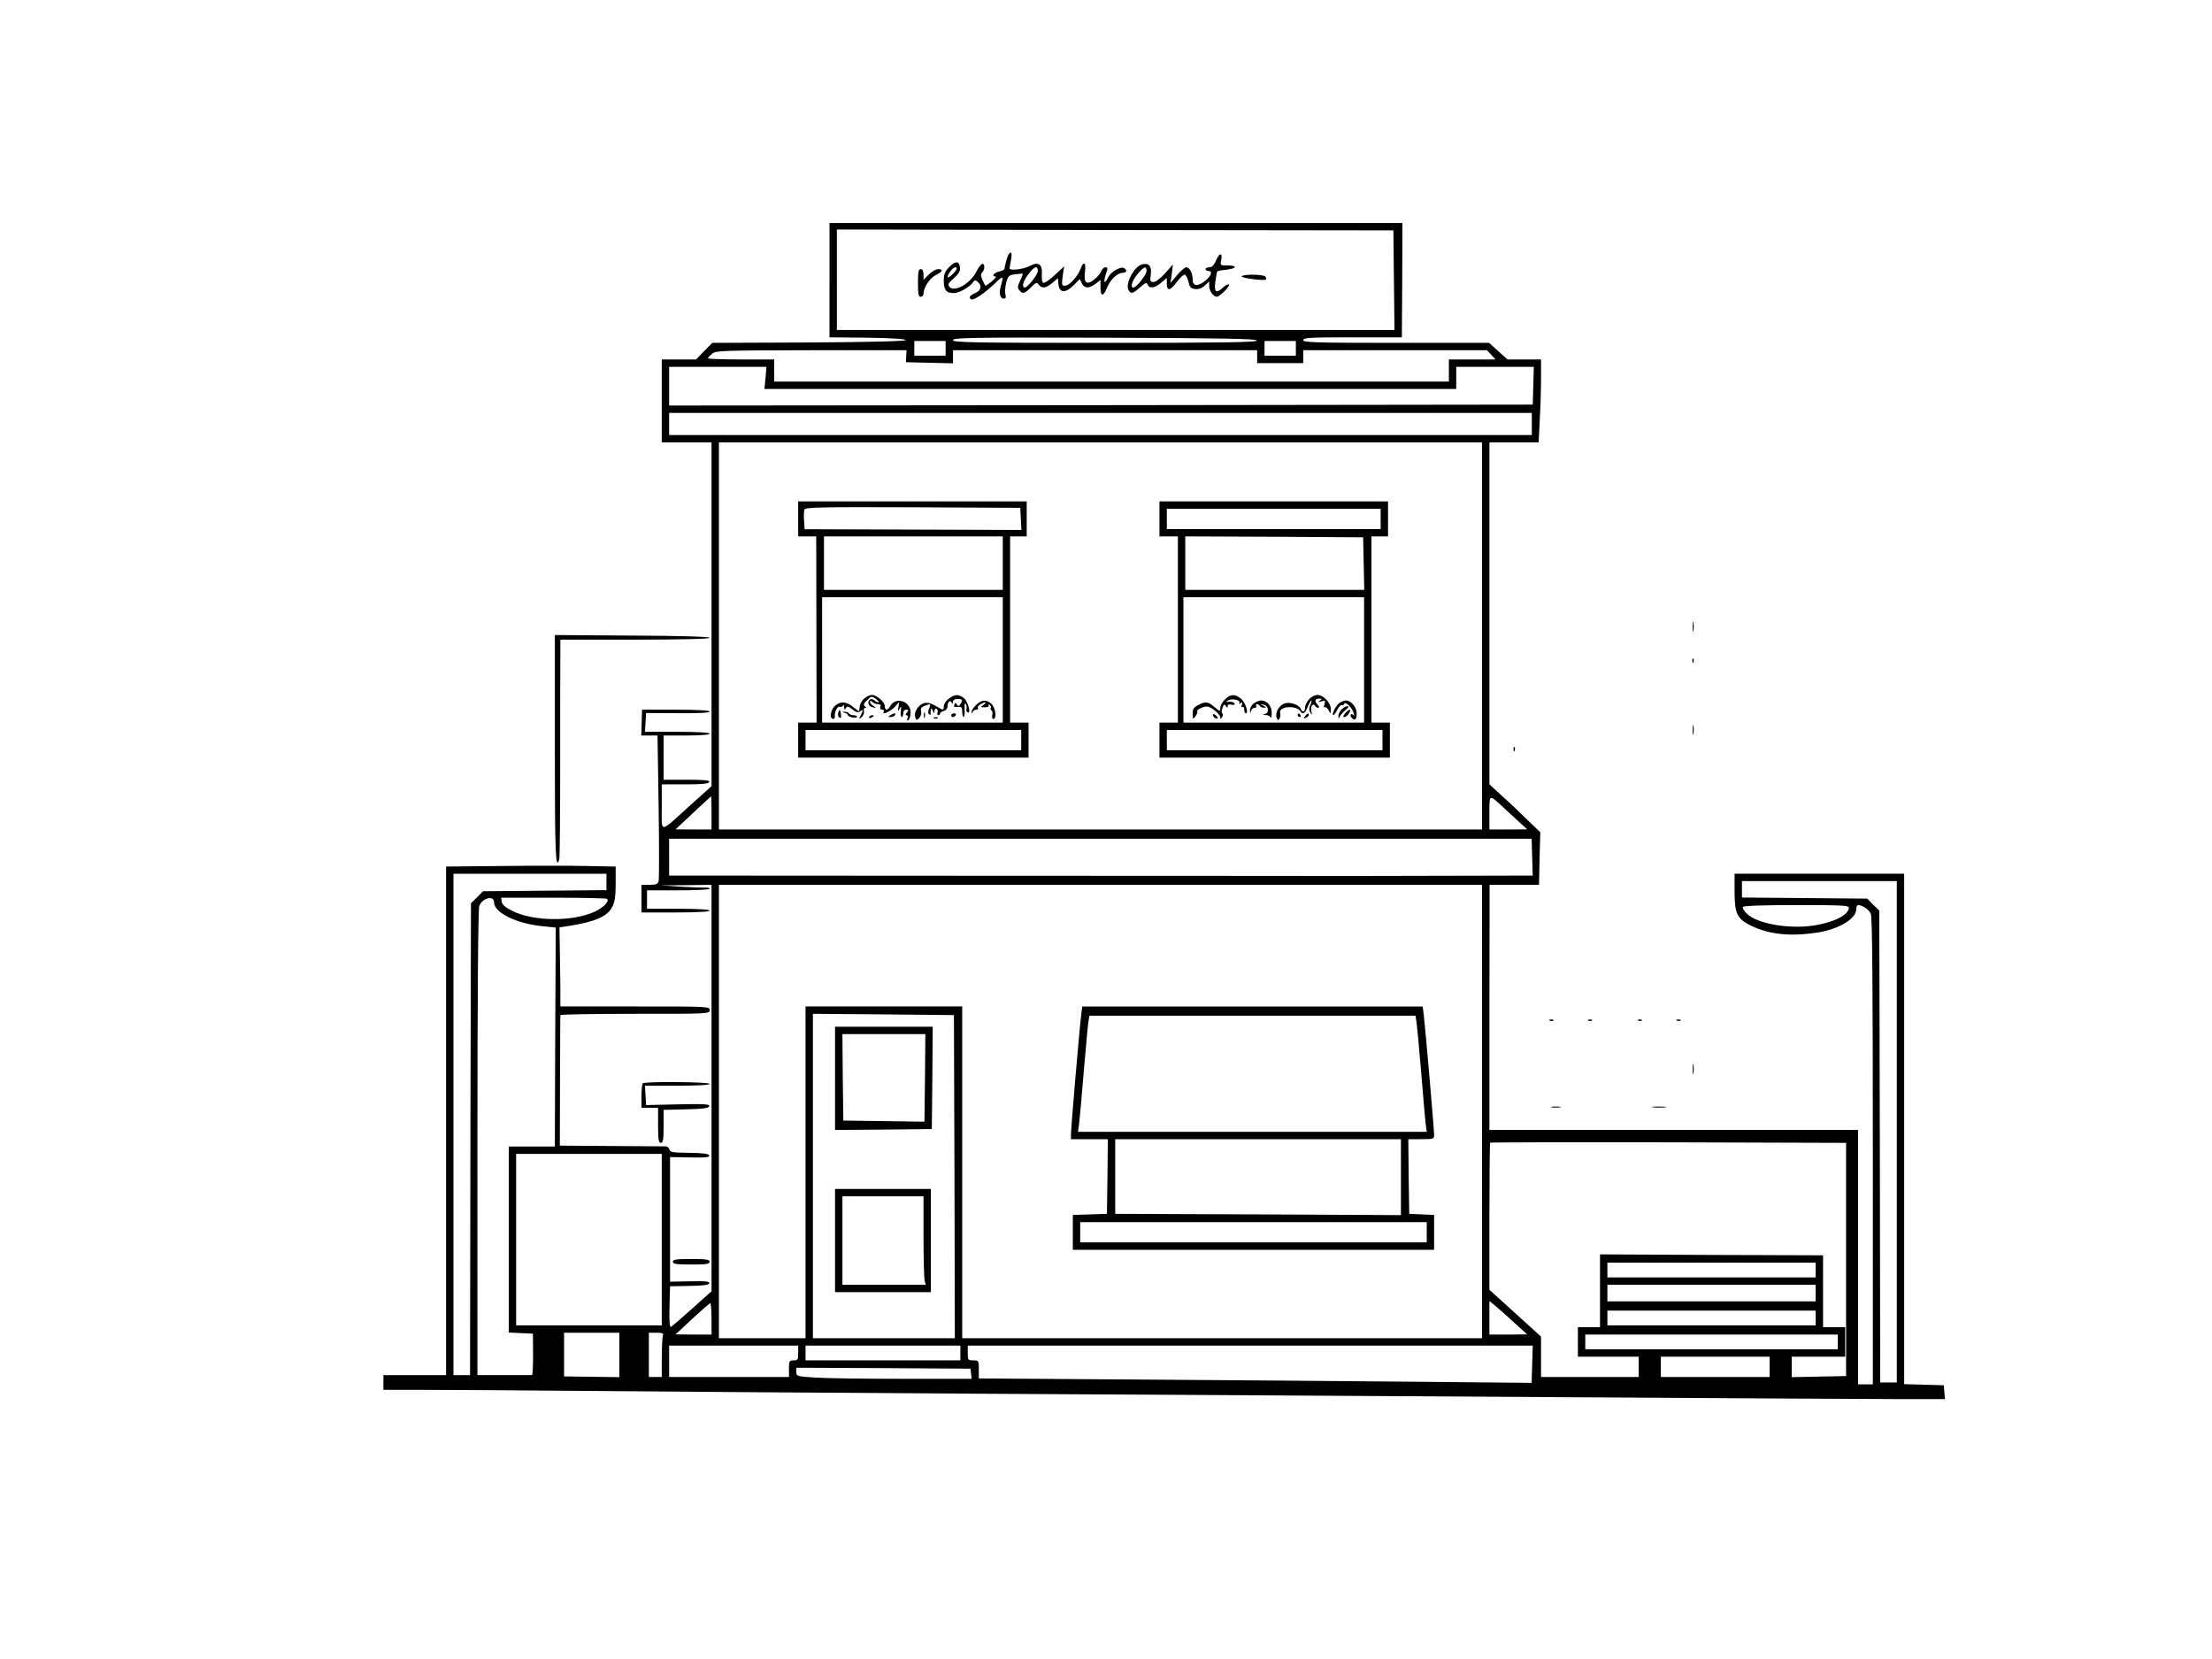<?xml version="1.0" standalone="no"?>
<!DOCTYPE svg PUBLIC "-//W3C//DTD SVG 20010904//EN"
 "http://www.w3.org/TR/2001/REC-SVG-20010904/DTD/svg10.dtd">
<svg version="1.0" xmlns="http://www.w3.org/2000/svg"
 width="1200pt" height="900pt" viewBox="0 0 1200 900"
 preserveAspectRatio="xMidYMid meet">

<g transform="translate(0,900) scale(0.1,-0.1)"
fill="#000000" stroke="none">
<path d="M4500 7480 l0 -310 208 -2 c132 -2 206 -7 205 -13 -2 -6 -188 -11
-526 -13 l-523 -2 -44 -45 -44 -45 -93 0 -93 0 0 -225 0 -225 135 0 135 0 0
-932 0 -933 -117 -105 c-170 -154 -153 -153 -153 -8 l0 123 127 0 c92 0 127 3
131 13 3 9 -26 12 -122 12 l-126 0 0 120 0 120 125 0 c77 0 125 4 125 10 0 6
-65 10 -176 10 l-175 0 3 51 3 51 173 -1 c113 -1 172 2 172 9 0 6 -63 10 -184
10 l-183 0 -2 -70 -2 -70 44 0 44 0 6 -385 c3 -211 3 -393 0 -405 -4 -16 -13
-20 -49 -20 l-44 0 0 -75 0 -75 185 0 c117 0 185 4 185 10 0 6 -63 10 -170 10
l-170 0 0 50 0 50 170 0 c94 0 170 4 170 8 0 5 -12 8 -27 7 -16 -1 -75 2 -133
5 l-105 7 138 1 137 2 0 -1103 0 -1102 -106 -95 c-58 -52 -110 -97 -115 -98
-6 -3 -9 41 -7 108 l3 112 104 2 c76 1 105 5 109 14 3 10 -19 13 -104 11
l-109 -2 0 338 0 338 109 -2 c85 -2 107 1 104 11 -4 9 -33 13 -109 14 -89 1
-104 3 -107 17 -2 10 -11 17 -20 18 -9 0 -143 1 -296 2 l-279 2 1 350 c1 193
1 353 2 358 0 4 182 7 405 7 398 0 405 0 405 20 0 20 -7 20 -405 20 l-405 0 0
88 c0 48 -2 144 -3 214 l-2 127 40 6 c151 23 220 52 247 106 13 25 18 58 18
126 l0 92 -157 3 c-87 2 -294 2 -460 0 l-303 -3 0 -1379 0 -1380 -170 0 -170
0 0 -40 0 -40 228 0 c125 0 472 -2 772 -5 300 -3 1315 -10 2255 -16 941 -5
2378 -14 3195 -19 817 -5 1606 -10 1753 -10 l268 0 -3 38 -3 37 -107 3 -108 3
0 1384 0 1385 -460 0 -460 0 0 -97 c0 -122 14 -149 94 -187 96 -45 205 -57
350 -36 118 17 216 75 216 127 0 13 4 23 10 23 23 0 59 -24 69 -47 8 -17 11
-383 11 -1288 l0 -1265 -40 0 -40 0 0 690 0 690 -1000 0 -1000 0 0 665 1 665
134 0 134 0 3 143 4 142 -71 68 c-38 38 -100 97 -138 130 l-67 62 0 928 0 927
134 0 133 0 6 122 c4 66 7 168 7 225 l0 103 -91 0 -91 0 -50 45 -50 45 -504 0
c-441 0 -504 2 -504 15 0 13 36 15 268 15 l267 0 2 310 1 310 -1554 0 -1554 0
0 -310z m3062 0 l3 -270 -1512 0 -1513 0 0 273 0 272 1510 -3 1509 -2 3 -270z
m-744 -327 c3 -10 -166 -13 -822 -13 -729 0 -826 2 -826 15 0 13 95 15 822 13
646 -2 822 -6 826 -15z m-1688 -43 l0 -40 -85 0 -85 0 0 40 0 40 85 0 85 0 0
-40z m1900 0 l0 -40 -85 0 -85 0 0 40 0 40 85 0 85 0 0 -40z m-2114 -42 l-1
-33 128 -3 127 -3 0 36 0 35 825 0 825 0 0 -35 0 -35 125 0 125 0 0 35 0 35
498 0 499 0 23 -25 23 -25 -126 0 -127 0 0 -60 0 -60 -1830 0 -1830 0 0 60 0
60 -180 0 c-99 0 -180 3 -180 6 0 3 10 14 23 25 21 17 48 18 538 19 l517 0 -2
-32z m-763 -118 l-6 -60 1877 0 1876 0 0 60 0 60 210 0 211 0 -3 -102 -3 -103
-2342 -3 -2343 -2 0 105 0 105 264 0 264 0 -5 -60z m4157 -250 l0 -60 -2340 0
-2340 0 0 60 0 60 2340 0 2340 0 0 -60z m-270 -1150 l0 -1050 -2070 0 -2070 0
0 1050 0 1050 2070 0 2070 0 0 -1050z m-4180 -960 l0 -90 -97 0 -98 1 95 89
c52 49 96 89 98 90 1 0 2 -40 2 -90z m4290 35 c25 -23 65 -60 90 -83 l45 -41
-102 -1 -103 0 0 91 c0 101 -2 100 70 34z m162 -275 l3 -100 -470 -1 c-258 -1
-549 -1 -645 -1 -96 0 -939 1 -1872 1 l-1698 1 0 100 0 100 2339 0 2340 0 3
-100z m-5022 -135 l0 -44 -335 -3 -335 -3 -32 -33 -33 -32 -3 -1280 -2 -1280
-45 0 -45 0 0 1360 0 1360 415 0 415 0 0 -45z m7000 -1355 l0 -1360 -45 0 -45
0 -2 1280 -3 1280 -33 32 -32 33 -340 3 -340 3 0 44 0 45 420 0 420 0 0 -1360z
m-2250 110 l0 -1230 -1410 0 -1410 0 0 900 0 900 -425 0 -425 0 0 -900 0 -900
-235 0 -235 0 0 1230 0 1230 2070 0 2070 0 0 -1230z m-5360 1136 c0 -57 121
-117 266 -131 l69 -7 -3 -594 -2 -594 -125 0 -125 0 0 -505 0 -504 66 -3 65
-3 1 -112 c0 -62 -2 -113 -6 -113 -3 0 -71 0 -151 0 l-145 0 0 1259 c0 803 4
1269 10 1286 16 43 80 60 80 21z m613 18 c14 -14 -18 -47 -67 -70 -120 -55
-332 -53 -446 4 -38 19 -56 34 -58 50 l-3 22 284 0 c156 0 287 -3 290 -6z
m6737 -48 c0 -39 -80 -80 -191 -97 -132 -20 -303 9 -360 62 -17 16 -28 33 -24
39 4 6 107 10 291 10 239 0 284 -2 284 -14z m-4852 -1459 l2 -877 -385 0 -385
0 0 880 0 880 383 -3 382 -4 3 -876z m4837 -449 l0 -633 -147 -3 -148 -3 0 56
0 55 145 0 145 0 0 80 0 80 -60 0 -60 0 0 195 0 195 -605 2 -605 3 0 -197 0
-198 -60 0 -60 0 0 -80 0 -80 165 0 165 0 0 -55 0 -55 -265 0 -265 0 0 110 0
109 -140 127 -140 127 0 397 c0 218 2 399 4 401 2 2 438 3 968 2 l963 -3 0
-632z m-6425 107 l0 -465 -395 0 -395 0 0 465 0 465 395 0 395 0 0 -465z
m6260 -165 l0 -40 -565 0 -565 0 0 40 0 40 565 0 565 0 0 -40z m0 -125 l0 -45
-565 0 -565 0 0 45 0 45 565 0 565 0 0 -45z m-1630 -165 l65 -59 -102 -1 -103
0 0 91 0 91 38 -31 c20 -17 66 -58 102 -91z m-4360 25 l0 -85 -97 0 -98 1 90
84 c50 46 93 84 98 85 4 0 7 -38 7 -85z m5990 5 l0 -40 -565 0 -565 0 0 40 0
40 565 0 565 0 0 -40z m-6490 -201 l0 -120 -150 2 -150 2 0 119 0 118 150 0
150 0 0 -121z m236 105 c-3 -9 -6 -63 -6 -120 l0 -104 -35 0 -35 0 0 120 0
120 41 0 c33 0 40 -3 35 -16z m6374 -34 l0 -40 -685 0 -685 0 0 40 0 40 685 0
685 0 0 -40z m-5640 -60 c0 -36 -2 -40 -25 -40 -23 0 -25 -4 -25 -45 l0 -45
-325 0 -325 0 0 85 0 85 350 0 350 0 0 -40z m880 0 l0 -40 -420 0 -420 0 0 40
0 40 420 0 420 0 0 -40z m3102 -61 l-3 -101 -622 6 c-342 3 -1017 9 -1499 12
l-878 6 0 49 c0 48 -1 49 -30 49 -28 0 -30 2 -30 40 l0 40 1533 0 1532 0 -3
-101z m1288 -14 l0 -55 -295 0 -295 0 0 55 0 55 295 0 295 0 0 -55z m-4332
-37 l3 -28 -378 0 c-208 0 -422 3 -475 7 -94 6 -98 7 -98 30 l0 23 473 -2 472
-3 3 -27z"/>
<path d="M5461 7593 c-6 -21 -11 -43 -11 -49 0 -6 -13 -14 -30 -17 -28 -6 -43
-27 -19 -27 6 0 -3 -11 -19 -25 -17 -14 -32 -25 -35 -25 -2 0 -10 14 -17 31
-10 22 -10 33 -1 42 15 15 14 50 -1 45 -7 -2 -21 -21 -31 -41 -33 -66 -120
-115 -146 -83 -11 13 -7 20 24 47 27 24 35 39 33 57 -4 37 -24 38 -58 4 -24
-25 -30 -39 -30 -74 0 -52 13 -68 55 -68 29 0 90 35 106 62 6 9 11 9 23 -1 25
-21 19 -47 -14 -61 -30 -13 -37 -24 -21 -34 12 -8 76 36 129 87 45 44 48 42
32 -13 -12 -40 -5 -70 16 -70 10 0 13 7 8 24 -3 13 -1 41 5 64 10 36 15 40 49
44 20 3 38 4 40 3 2 -1 -5 -19 -14 -38 -14 -30 -15 -39 -4 -52 18 -21 27 -19
63 16 27 28 32 29 42 15 17 -23 39 -20 74 9 l30 26 3 -33 c4 -48 38 -50 82 -6
l34 34 11 -23 c13 -29 40 -29 75 -2 l26 20 0 -40 c0 -52 16 -52 36 -1 18 44
56 80 85 80 21 0 25 15 8 25 -18 12 -69 -17 -85 -46 -8 -16 -17 -29 -20 -29
-6 0 0 34 12 64 4 10 1 16 -9 16 -9 0 -18 -9 -22 -20 -3 -10 -20 -31 -37 -45
-42 -35 -61 -20 -52 42 7 49 -8 59 -24 15 -14 -40 -61 -92 -84 -92 -18 0 -19
4 -13 53 l8 52 -52 -48 c-28 -26 -56 -45 -62 -41 -6 3 -9 24 -7 46 4 54 -18
70 -64 46 -37 -20 -114 -28 -111 -13 1 6 4 27 8 48 5 24 3 37 -3 37 -6 0 -16
-17 -21 -37z m-271 -51 c0 -5 -11 -19 -25 -32 -28 -26 -33 -16 -9 18 15 22 34
30 34 14z m440 -12 c0 -20 -55 -90 -71 -90 -16 0 -10 31 13 63 35 50 58 61 58
27z"/>
<path d="M6596 7585 c-10 -24 -22 -35 -35 -35 -12 0 -21 -4 -21 -10 0 -5 7
-10 15 -10 26 0 16 -28 -20 -56 -40 -30 -65 -26 -65 11 0 34 -17 65 -35 65 -7
0 -29 -19 -49 -42 l-36 -43 7 50 6 50 -42 -47 c-25 -28 -51 -48 -63 -48 -18 0
-20 5 -15 40 6 46 -10 65 -47 56 -43 -11 -93 -105 -74 -139 13 -24 22 -21 63
14 29 26 36 28 41 15 9 -23 38 -20 73 10 l31 26 0 -31 c0 -42 19 -39 54 9 17
22 35 40 42 40 7 0 16 -17 21 -37 7 -32 13 -39 37 -41 19 -2 36 4 52 19 l24
22 0 -26 c0 -25 23 -57 41 -57 15 0 74 58 66 66 -4 4 -17 -2 -30 -14 -39 -37
-51 -29 -44 29 4 29 9 54 11 57 3 2 25 7 51 9 56 7 59 23 4 23 -40 0 -40 0
-34 30 9 42 -11 39 -29 -5z m-376 -55 c0 -20 -55 -90 -71 -90 -19 0 -8 37 22
73 34 41 49 47 49 17z"/>
<path d="M4980 7465 c0 -60 3 -75 15 -75 8 0 15 7 15 16 0 34 34 86 67 102 37
18 43 32 12 32 -11 0 -34 -13 -50 -29 l-29 -29 0 29 c0 19 -5 29 -15 29 -12 0
-15 -15 -15 -75z"/>
<path d="M6736 7501 c-6 -9 123 -26 131 -17 3 3 2 9 -2 15 -7 13 -121 15 -129
2z"/>
<path d="M4330 6185 l0 -95 49 0 49 0 1 -505 1 -505 -50 0 -50 0 0 -95 0 -95
625 0 625 0 0 95 0 95 -50 0 -50 0 0 505 0 505 45 0 45 0 0 95 0 95 -620 0
-620 0 0 -95z m1208 0 l3 -60 -588 2 -588 2 -3 47 c-2 25 -1 53 2 60 5 12 99
14 588 12 l583 -3 3 -60z m-98 -240 l0 -145 -485 0 -485 0 0 145 0 145 485 0
485 0 0 -145z m0 -525 l0 -340 -490 0 -490 0 0 340 0 340 490 0 490 0 0 -340z
m100 -435 l0 -55 -585 0 -585 0 0 55 0 55 585 0 585 0 0 -55z"/>
<path d="M4690 5212 c-13 -10 -24 -30 -26 -43 -1 -13 -3 -26 -3 -27 -1 -2 -15
8 -32 22 -36 30 -68 33 -97 9 -27 -23 -34 -73 -12 -73 6 0 10 6 9 13 -3 24 14
58 27 53 7 -3 15 0 18 7 2 7 5 3 5 -8 1 -16 3 -17 10 -6 7 12 14 10 36 -8 21
-16 31 -18 41 -10 17 14 18 5 2 -24 -10 -20 -10 -21 6 -8 10 8 15 23 13 33 -3
10 0 18 6 18 8 0 8 3 -1 8 -9 6 -7 14 8 30 12 12 24 22 28 22 13 0 48 -29 37
-30 -6 0 -16 5 -22 11 -6 6 -16 8 -22 5 -16 -10 -13 -33 5 -40 24 -9 31 -7 12
5 -10 5 -18 15 -18 21 0 9 3 9 12 0 7 -7 21 -12 31 -12 13 0 17 -5 13 -15 -3
-9 0 -15 10 -15 9 0 12 -5 8 -11 -13 -22 41 3 62 28 l22 25 -4 -28 c-4 -25 -3
-26 6 -9 9 17 10 15 7 -12 -2 -18 0 -33 5 -33 4 0 8 9 8 20 0 12 7 20 16 20
14 0 14 -3 4 -15 -8 -10 -9 -15 -2 -15 7 0 9 -7 5 -17 -4 -11 -3 -14 5 -9 7 4
12 23 12 41 0 62 -82 87 -110 35 -14 -25 -30 -26 -30 -1 0 23 -44 61 -70 61
-10 0 -28 -8 -40 -18z"/>
<path d="M5146 5209 c-14 -11 -26 -29 -26 -40 0 -24 -1 -24 -45 2 -23 14 -44
19 -60 15 -32 -8 -59 -49 -50 -76 6 -18 8 -19 22 -5 8 9 13 25 10 36 -4 15 1
23 19 30 34 12 35 12 24 -16 -6 -15 -6 -26 1 -30 5 -4 9 -3 8 2 -1 4 -1 15 1
23 1 11 4 9 10 -5 8 -18 9 -18 9 -2 1 10 6 15 12 12 6 -4 8 -13 5 -21 -3 -8
-1 -14 4 -14 6 0 10 4 10 9 0 5 9 11 20 14 12 3 20 14 20 25 0 24 16 38 23 20
4 -9 6 -7 6 3 1 11 10 17 26 17 27 0 30 -5 15 -28 -8 -12 -12 -13 -19 -2 -7
11 -9 11 -14 -1 -4 -11 1 -14 19 -12 20 2 24 -2 24 -26 0 -16 4 -29 8 -29 4 0
7 19 5 42 -1 28 1 38 6 29 5 -8 7 -20 4 -27 -2 -6 0 -15 6 -18 21 -13 3 58
-19 76 -29 23 -51 23 -84 -3z"/>
<path d="M5295 5175 c-14 -13 -25 -30 -24 -37 0 -10 2 -10 6 0 2 6 11 12 19
12 9 0 13 4 9 9 -3 6 3 15 14 20 28 16 38 13 16 -3 -18 -13 -17 -13 8 -13 16
0 24 4 20 10 -3 6 -1 7 6 3 6 -4 9 -11 6 -16 -3 -5 -1 -11 4 -14 5 -3 7 -15 4
-26 -3 -11 0 -20 6 -20 19 0 12 59 -9 80 -27 27 -56 25 -85 -5z"/>
<path d="M4547 5131 c-3 -11 1 -22 8 -24 8 -4 10 3 7 19 -5 29 -8 30 -15 5z"/>
<path d="M4583 5133 c9 -2 17 -8 17 -13 0 -4 11 -10 25 -12 14 -3 25 -1 25 3
0 5 -9 9 -19 9 -11 0 -23 5 -26 10 -3 6 -14 9 -23 9 -15 -1 -15 -2 1 -6z"/>
<path d="M5012 5120 c0 -14 2 -19 5 -12 2 6 2 18 0 25 -3 6 -5 1 -5 -13z"/>
<path d="M4830 5120 c-13 -8 -13 -10 2 -10 9 0 20 5 23 10 8 13 -5 13 -25 0z"/>
<path d="M5160 5120 c0 -5 4 -10 9 -10 6 0 13 5 16 10 3 6 -1 10 -9 10 -9 0
-16 -4 -16 -10z"/>
<path d="M4715 5110 c-3 -6 1 -7 9 -4 18 7 21 14 7 14 -6 0 -13 -4 -16 -10z"/>
<path d="M5068 5103 c7 -3 16 -2 19 1 4 3 -2 6 -13 5 -11 0 -14 -3 -6 -6z"/>
<path d="M6290 6185 l0 -95 50 0 50 0 0 -505 0 -505 -50 0 -50 0 0 -95 0 -95
625 0 625 0 0 95 0 95 -50 0 -50 0 0 505 0 505 45 0 45 0 0 95 0 95 -620 0
-620 0 0 -95z m1200 0 l0 -55 -580 0 -580 0 0 55 0 55 580 0 580 0 0 -55z
m-92 -242 l3 -143 -486 0 -485 0 0 145 0 145 483 -2 482 -3 3 -142z m2 -523
l0 -340 -490 0 -490 0 0 340 0 340 490 0 490 0 0 -340z m100 -435 l0 -55 -585
0 -585 0 0 55 0 55 585 0 585 0 0 -55z"/>
<path d="M6645 5205 c-14 -13 -25 -34 -25 -45 0 -21 -1 -21 -31 4 -35 30 -49
32 -89 11 -24 -12 -30 -22 -30 -48 1 -30 2 -31 15 -13 8 10 12 22 10 26 -6 10
36 30 56 27 23 -4 69 -43 69 -58 0 -11 2 -11 10 1 5 8 5 17 1 20 -5 3 -4 16 1
30 7 20 11 22 18 10 8 -12 10 -12 10 -1 0 9 7 11 21 8 13 -3 19 -1 16 6 -2 7
-15 11 -28 10 -20 -2 -21 -1 -7 7 21 13 71 2 61 -13 -4 -6 -1 -7 7 -2 10 6 12
4 7 -9 -4 -10 -3 -15 3 -11 6 3 10 -3 10 -14 0 -12 4 -21 8 -21 18 0 -2 61
-26 80 -33 27 -58 25 -87 -5z"/>
<path d="M7102 5207 c-12 -13 -22 -33 -22 -45 0 -25 -15 -29 -24 -7 -7 20 -55
38 -83 30 -31 -7 -56 -48 -48 -76 6 -17 9 -19 16 -8 5 8 6 21 4 30 -12 37 87
46 110 10 11 -20 25 -12 39 24 8 19 17 35 20 35 3 0 1 -11 -5 -24 -8 -17 -8
-29 0 -42 10 -16 10 -15 5 7 -6 27 9 48 21 29 3 -5 11 -10 17 -10 6 0 4 8 -5
18 -18 20 -13 32 12 32 14 0 14 -2 1 -11 -12 -8 -10 -9 8 -4 22 6 23 5 17 -17
-4 -12 -4 -19 1 -15 4 4 14 -3 21 -15 12 -23 12 -23 13 5 0 34 -40 77 -73 77
-13 0 -33 -10 -45 -23z"/>
<path d="M6802 5184 c-12 -8 -21 -25 -21 -37 1 -17 2 -18 6 -4 2 9 11 17 19
17 8 0 12 5 9 10 -3 6 -2 10 4 10 5 0 13 -4 16 -10 3 -5 14 -10 23 -9 14 0 13
2 -3 10 l-20 9 20 -3 c26 -3 33 -44 8 -50 -15 -4 -14 -5 4 -6 12 0 24 -7 26
-13 3 -7 6 4 6 24 1 38 -25 68 -59 68 -9 0 -26 -7 -38 -16z"/>
<path d="M7262 5183 c-19 -17 -40 -63 -28 -63 3 0 13 14 21 30 9 17 20 28 25
25 4 -3 10 0 12 6 6 17 45 -22 52 -51 3 -14 3 -19 0 -12 -3 6 -10 10 -15 7 -5
-4 -3 -12 4 -19 17 -19 27 -10 27 25 0 33 -31 69 -59 69 -10 0 -28 -8 -39 -17z"/>
<path d="M7278 5151 c-10 -10 -18 -26 -17 -37 0 -14 2 -15 6 -4 3 8 17 25 31
37 18 15 22 23 12 22 -8 0 -23 -8 -32 -18z"/>
<path d="M7297 5130 c-11 -14 -13 -20 -4 -20 7 0 18 9 25 20 7 11 9 20 4 20
-4 0 -15 -9 -25 -20z"/>
<path d="M6580 5122 c0 -12 19 -26 26 -19 2 2 -2 10 -11 17 -9 8 -15 8 -15 2z"/>
<path d="M7040 5120 c0 -5 5 -10 11 -10 5 0 7 5 4 10 -3 6 -8 10 -11 10 -2 0
-4 -4 -4 -10z"/>
<path d="M7080 5115 c-11 -13 -10 -14 4 -9 9 3 16 10 16 15 0 13 -6 11 -20 -6z"/>
<path d="M5866 3498 c-9 -64 -56 -619 -56 -650 l0 -28 100 0 100 0 -2 -202 -3
-203 -92 -3 -93 -3 0 -94 0 -95 980 0 980 0 0 95 0 94 -67 3 -68 3 -3 203 -2
202 70 0 c68 0 70 1 70 25 0 30 -48 582 -56 648 l-6 47 -923 0 -924 0 -5 -42z
m1818 -40 c3 -18 15 -143 26 -278 11 -135 22 -262 25 -282 l5 -38 -946 0 -946
0 6 43 c3 23 15 155 26 292 12 138 23 260 26 273 l4 22 885 0 884 0 5 -32z
m-84 -844 l0 -206 -775 4 -775 3 0 203 0 202 775 0 775 0 0 -206z m140 -299
l0 -55 -940 0 -940 0 0 55 0 55 940 0 940 0 0 -55z"/>
<path d="M4530 3150 l0 -280 263 2 262 3 3 278 2 277 -265 0 -265 0 0 -280z
m488 3 l-3 -238 -220 3 -220 3 -3 234 -2 235 225 0 225 0 -2 -237z"/>
<path d="M4530 2270 l0 -280 260 0 260 0 0 280 0 280 -260 0 -260 0 0 -280z
m480 23 c0 -120 3 -228 6 -240 l6 -23 -226 0 -226 0 0 240 0 240 220 0 220 0
0 -217z"/>
<path d="M9183 5600 c0 -25 2 -35 4 -22 2 12 2 32 0 45 -2 12 -4 2 -4 -23z"/>
<path d="M3010 4938 c0 -565 4 -666 24 -600 3 9 5 251 5 537 0 286 0 550 1
588 l0 67 405 0 c257 0 405 4 405 10 0 6 -155 11 -420 12 l-420 3 0 -617z"/>
<path d="M9181 5414 c0 -11 3 -14 6 -6 3 7 2 16 -1 19 -3 4 -6 -2 -5 -13z"/>
<path d="M9183 5040 c0 -25 2 -35 4 -22 2 12 2 32 0 45 -2 12 -4 2 -4 -23z"/>
<path d="M8211 4934 c0 -11 3 -14 6 -6 3 7 2 16 -1 19 -3 4 -6 -2 -5 -13z"/>
<path d="M8408 3463 c7 -3 16 -2 19 1 4 3 -2 6 -13 5 -11 0 -14 -3 -6 -6z"/>
<path d="M8618 3463 c7 -3 16 -2 19 1 4 3 -2 6 -13 5 -11 0 -14 -3 -6 -6z"/>
<path d="M8888 3463 c7 -3 16 -2 19 1 4 3 -2 6 -13 5 -11 0 -14 -3 -6 -6z"/>
<path d="M9098 3463 c7 -3 16 -2 19 1 4 3 -2 6 -13 5 -11 0 -14 -3 -6 -6z"/>
<path d="M9183 3200 c0 -25 2 -35 4 -22 2 12 2 32 0 45 -2 12 -4 2 -4 -23z"/>
<path d="M3487 3123 c-4 -3 -7 -35 -7 -70 l0 -63 45 0 45 0 0 -95 c0 -78 3
-95 15 -95 12 0 15 17 15 90 l0 89 122 3 c92 2 122 6 126 17 4 11 -26 13 -169
10 l-174 -4 -3 53 -3 52 175 0 c111 0 176 4 176 10 0 11 -352 14 -363 3z"/>
<path d="M8418 2993 c12 -2 32 -2 45 0 12 2 2 4 -23 4 -25 0 -35 -2 -22 -4z"/>
<path d="M8968 2993 c17 -2 47 -2 65 0 17 2 3 4 -33 4 -36 0 -50 -2 -32 -4z"/>
<path d="M3650 2155 c0 -12 18 -15 100 -15 82 0 100 3 100 15 0 12 -18 15
-100 15 -82 0 -100 -3 -100 -15z"/>
</g>
</svg>
